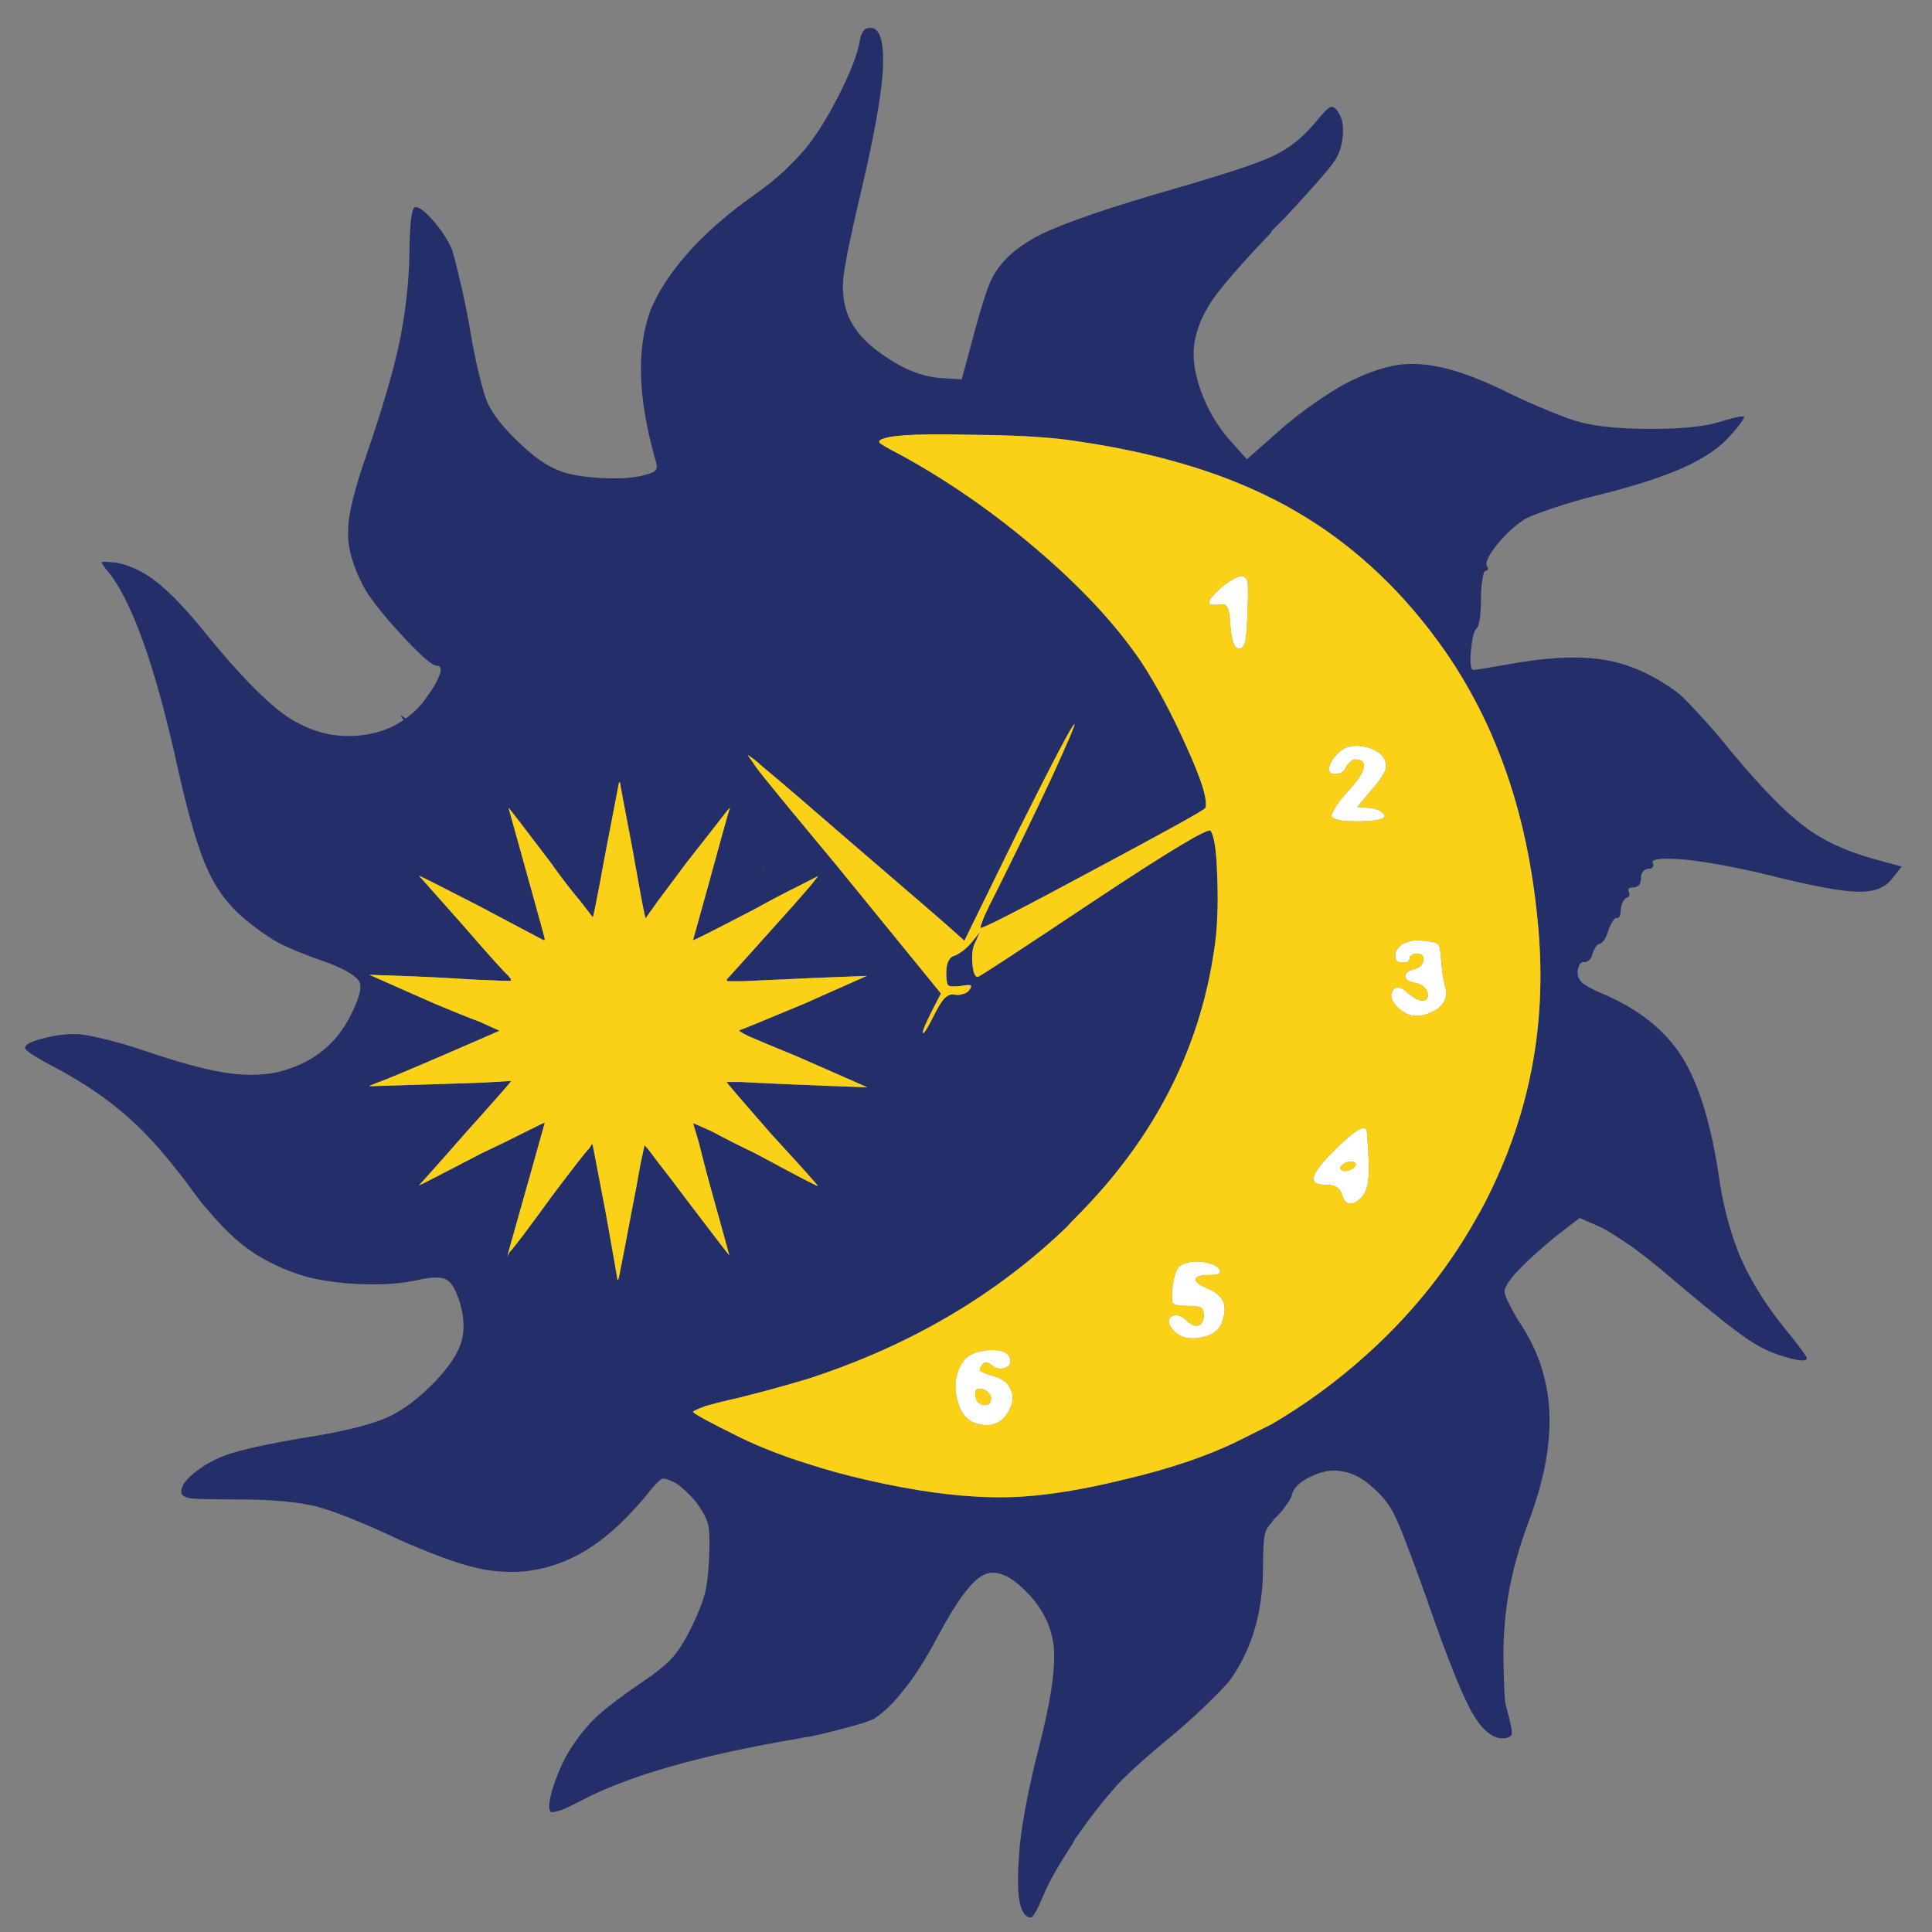 <?xml version="1.0" encoding="utf-8"?>
<!-- Generator: Adobe Illustrator 16.0.0, SVG Export Plug-In . SVG Version: 6.00 Build 0)  -->
<!DOCTYPE svg PUBLIC "-//W3C//DTD SVG 1.1//EN" "http://www.w3.org/Graphics/SVG/1.1/DTD/svg11.dtd">
<svg version="1.1" id="Layer_1" xmlns="http://www.w3.org/2000/svg" xmlns:xlink="http://www.w3.org/1999/xlink" x="0px" y="0px"
	 width="300px" height="300px" viewBox="0 0 300 300" enable-background="new 0 0 300 300" xml:space="preserve">
<rect x="0" y="0" width="300" height="300" fill="#808080" stroke="none"/>
<g>
	<path fill-rule="evenodd" clip-rule="evenodd" fill="#242E69" d="M135.428,4.349c1.325,0.221,1.875,2.483,1.656,6.788
		c-0.332,4.251-1.407,10.238-3.229,17.965c-1.656,6.954-2.621,11.617-2.897,13.991c-0.222,2.262,0.056,4.304,0.827,6.125
		c1.05,2.374,3.064,4.498,6.045,6.375c2.924,1.987,5.877,3.035,8.857,3.145l2.65,0.166l1.739-6.457
		c1.159-4.359,2.097-7.341,2.814-8.94c1.379-2.87,3.973-5.243,7.78-7.121c3.699-1.82,10.736-4.222,21.109-7.201
		c7.45-2.152,12.363-3.78,14.736-4.885c2.429-1.103,4.581-2.758,6.459-4.967c1.267-1.545,2.095-2.429,2.482-2.648
		c0.385-0.221,0.8-0.027,1.242,0.579c0.661,0.883,0.938,2.097,0.828,3.643c-0.11,1.601-0.554,2.979-1.326,4.139
		c-0.828,1.214-3.337,4.084-7.533,8.61c-0.716,0.718-1.463,1.461-2.234,2.234c0,0.055,0,0.11,0,0.167
		c-4.69,4.911-7.782,8.471-9.272,10.678c-1.489,2.208-2.399,4.47-2.731,6.789c-0.276,2.097,0.082,4.525,1.075,7.284
		c1.05,2.815,2.483,5.271,4.307,7.368l2.813,3.146l5.711-5.05c3.093-2.595,6.184-4.774,9.273-6.54
		c3.145-1.655,5.96-2.678,8.443-3.064c2.262-0.33,4.802-0.138,7.617,0.581c2.813,0.718,6.154,2.042,10.017,3.973
		c1.82,0.884,3.753,1.739,5.795,2.567c2.097,0.882,3.698,1.461,4.8,1.738c2.65,0.718,6.349,1.075,11.095,1.075
		c4.745,0,8.277-0.357,10.596-1.075c2.373-0.718,3.644-0.994,3.809-0.828c0.109,0.109-0.055,0.441-0.497,0.993
		c-0.387,0.553-0.909,1.187-1.573,1.905c-1.546,1.82-3.945,3.476-7.201,4.967c-3.312,1.488-7.754,2.924-13.33,4.304
		c-2.482,0.607-4.856,1.296-7.118,2.069c-2.317,0.773-3.78,1.352-4.387,1.738c-1.436,0.94-2.842,2.236-4.224,3.892
		c-1.324,1.71-1.848,2.815-1.571,3.311c0.164,0.22,0.22,0.386,0.164,0.497c-0.054,0.165-0.164,0.249-0.33,0.249
		c-0.222,0-0.387,0.414-0.497,1.242c-0.164,0.828-0.249,1.793-0.249,2.898c0,1.157-0.055,2.207-0.165,3.144
		c-0.11,0.938-0.304,1.519-0.579,1.738c-0.388,0.441-0.662,1.601-0.827,3.478c-0.167,1.931-0.029,2.897,0.413,2.897
		c0.33,0,2.703-0.386,7.12-1.159c5.408-0.883,9.934-0.993,13.577-0.332c3.641,0.663,7.2,2.264,10.677,4.802
		c0.608,0.386,1.739,1.489,3.396,3.311c1.766,1.875,3.531,3.918,5.298,6.126c4.637,5.574,8.417,9.436,11.342,11.59
		c2.815,2.152,6.43,3.835,10.845,5.049l4.221,1.159l-1.573,1.986c-1.102,1.381-2.897,2.015-5.38,1.905
		c-2.484-0.055-6.928-0.883-13.329-2.484c-4.966-1.214-9.382-2.042-13.245-2.483c-3.917-0.332-5.602-0.11-5.05,0.663
		c0.056,0.165,0.028,0.33-0.082,0.497c-0.111,0.165-0.331,0.247-0.663,0.247c-0.276,0-0.551,0.139-0.828,0.414
		c-0.221,0.276-0.331,0.607-0.331,0.995c0,0.441-0.082,0.8-0.248,1.075c-0.276,0.276-0.58,0.415-0.909,0.415
		c-0.332,0-0.58,0.056-0.745,0.166c-0.058,0.165-0.058,0.332,0,0.497c0.109,0.222,0.137,0.414,0.082,0.579
		c-0.056,0.167-0.164,0.276-0.332,0.332c-0.276,0.11-0.496,0.332-0.661,0.663c-0.166,0.386-0.276,0.8-0.332,1.242
		c0,0.386-0.056,0.718-0.166,0.993c-0.164,0.277-0.329,0.359-0.496,0.249c-0.055-0.055-0.222,0.083-0.497,0.414
		c-0.274,0.386-0.522,0.883-0.745,1.489c-0.164,0.607-0.386,1.132-0.661,1.573c-0.331,0.386-0.58,0.581-0.745,0.581
		c-0.167,0-0.359,0.165-0.581,0.496c-0.219,0.332-0.384,0.689-0.495,1.076c-0.056,0.386-0.248,0.718-0.579,0.995
		c-0.276,0.22-0.525,0.303-0.746,0.247c-0.274,0-0.495,0.111-0.663,0.331c-0.164,0.332-0.274,0.718-0.329,1.16
		c0,0.717,0.247,1.297,0.744,1.739s1.518,0.994,3.063,1.655c5.628,2.373,9.767,5.657,12.417,9.852
		c2.649,4.249,4.581,10.597,5.795,19.041c0.661,4.414,1.766,8.47,3.312,12.167c1.656,3.699,3.891,7.286,6.706,10.763
		c2.374,2.926,3.56,4.526,3.56,4.803c0,0.495-0.994,0.47-2.981-0.084c-1.986-0.553-3.726-1.296-5.214-2.234
		c-2.042-1.214-5.987-4.304-11.839-9.271c-1.599-1.381-3.2-2.705-4.801-3.976c-0.718-0.551-1.408-1.074-2.069-1.571
		c-2.429-1.655-4.085-2.705-4.968-3.146l-3.396-1.491l-3.559,2.733c-2.374,1.932-4.36,3.725-5.962,5.38
		c-1.434,1.545-2.15,2.649-2.15,3.311c0,0.276,0.192,0.83,0.58,1.657c0.439,0.882,0.938,1.794,1.488,2.731
		c2.979,4.304,4.61,8.995,4.885,14.075c0.275,5.021-0.745,10.65-3.062,16.886c-1.602,4.196-2.732,8.306-3.396,12.334
		c-0.439,2.981-0.661,5.905-0.661,8.774c0.056,4.362,0.166,6.899,0.332,7.619c0.661,2.429,0.993,3.917,0.993,4.471
		c-0.056,0.551-0.554,0.827-1.491,0.827c-1.656,0-3.282-1.437-4.883-4.307c-1.547-2.869-3.755-8.416-6.623-16.64
		c-0.055-0.221-0.14-0.469-0.248-0.745c-2.484-6.953-4.141-11.258-4.968-12.913c-0.828-1.711-2.042-3.23-3.644-4.553
		c-1.488-1.324-3.034-2.098-4.636-2.318c-1.436-0.276-3.007,0-4.718,0.828c-1.766,0.827-2.76,1.793-2.98,2.897
		c-0.056,0.33-0.331,0.827-0.829,1.49c-0.439,0.661-0.938,1.269-1.488,1.819c-0.387,0.333-0.664,0.664-0.828,0.994
		c-0.551,0.554-0.885,1.104-0.995,1.657c-0.219,0.718-0.329,2.483-0.329,5.299c0,6.566-1.573,12.195-4.719,16.886
		c-0.442,0.718-1.545,1.932-3.312,3.644c-1.601,1.601-3.367,3.228-5.3,4.883c-4.304,3.533-7.395,6.292-9.271,8.28
		c-1.987,2.206-4.167,4.993-6.54,8.359c-0.166,0.333-0.332,0.636-0.496,0.91c-1.988,3.038-3.395,5.492-4.223,7.368
		c-1.104,2.651-1.822,3.976-2.151,3.976c-1.547,0-2.209-2.539-1.987-7.616c0.056-1.215,0.138-2.457,0.247-3.728
		c0.498-4.248,1.437-9.077,2.814-14.485c1.878-7.174,2.706-12.446,2.484-15.813c-0.276-3.421-1.766-6.457-4.471-9.105
		c-2.539-2.539-4.718-3.339-6.538-2.4c-1.823,0.938-4.168,4.109-7.037,9.518c-1.877,3.535-3.616,6.267-5.216,8.198
		c-1.546,2.042-3.092,3.559-4.636,4.553c-0.719,0.387-2.152,0.855-4.307,1.408c-1.765,0.495-3.696,0.964-5.794,1.407
		c-0.552,0.054-1.048,0.136-1.49,0.248c-15.342,2.593-26.657,5.821-33.941,9.685c-1.16,0.607-2.208,1.104-3.146,1.491
		c-0.938,0.274-1.462,0.356-1.573,0.248c-0.441-0.442-0.277-1.85,0.497-4.222c0.828-2.429,1.793-4.445,2.896-6.044
		c1.326-1.985,2.677-3.587,4.057-4.801c1.326-1.215,3.56-2.897,6.707-5.05c2.151-1.438,3.696-2.678,4.635-3.726
		c0.938-0.994,1.933-2.541,2.979-4.637c0.993-2.042,1.684-3.726,2.07-5.05c0.387-1.378,0.634-3.256,0.745-5.629
		c0.11-2.541,0.083-4.25-0.082-5.134c-0.167-0.938-0.635-1.96-1.409-3.062c-0.441-0.718-1.049-1.437-1.82-2.152
		c-0.719-0.717-1.354-1.242-1.905-1.573c-0.993-0.497-1.655-0.717-1.987-0.663c-0.331,0.11-0.854,0.581-1.572,1.409
		c-3.367,4.248-6.623,7.365-9.769,9.354c-3.146,2.042-6.541,3.256-10.183,3.644c-2.76,0.22-5.491-0.028-8.195-0.746
		c-2.759-0.72-6.458-2.098-11.093-4.14c-5.74-2.703-10.072-4.442-12.997-5.214c-2.981-0.718-6.982-1.078-12.004-1.078
		c-3.973,0-6.457-0.055-7.45-0.164c-0.994-0.167-1.49-0.497-1.49-0.994c0-0.994,0.828-2.099,2.483-3.313
		c1.656-1.269,3.56-2.206,5.712-2.813c2.539-0.771,6.733-1.629,12.583-2.567c5.188-0.883,8.996-1.875,11.424-2.979
		c2.429-1.16,4.857-3.008,7.286-5.546c2.042-2.152,3.367-4.139,3.974-5.962c0.552-1.819,0.497-3.861-0.165-6.126
		c-0.607-1.985-1.297-3.2-2.07-3.641c-0.717-0.44-2.042-0.471-3.974-0.084c-2.759,0.663-5.96,0.911-9.603,0.745
		c-3.698-0.164-6.816-0.661-9.354-1.488c-3.312-1.104-6.182-2.596-8.61-4.471c-1.766-1.381-3.642-3.257-5.629-5.631
		c-0.663-0.718-1.324-1.545-1.986-2.483c-3.864-5.298-7.341-9.271-10.432-11.922c-3.09-2.758-6.871-5.324-11.341-7.697
		c-3.035-1.601-4.553-2.594-4.553-2.98c0-0.497,0.856-0.966,2.567-1.408c1.766-0.496,3.504-0.745,5.215-0.745
		c0.883,0,2.346,0.249,4.388,0.745c2.097,0.496,4.194,1.104,6.292,1.822c5.188,1.766,9.299,2.897,12.334,3.394
		c3.036,0.497,5.767,0.497,8.196,0c5.077-1.159,8.802-3.863,11.176-8.112c1.545-2.87,2.152-4.801,1.822-5.795
		c-0.387-0.938-1.987-1.96-4.802-3.063c-3.532-1.214-6.18-2.291-7.947-3.229c-1.767-0.993-3.643-2.347-5.629-4.057
		c-2.374-2.097-4.194-4.663-5.464-7.698c-1.324-2.981-2.759-7.892-4.304-14.736c-3.587-16.447-7.341-26.932-11.259-31.458
		c-0.551-0.718-0.772-1.077-0.662-1.077c0.166-0.11,0.938-0.083,2.317,0.084c2.098,0.387,4.194,1.406,6.292,3.062
		s4.636,4.332,7.616,8.029c4.857,5.961,8.858,10.101,12.004,12.418c3.201,2.264,6.54,3.396,10.017,3.396
		c2.539,0,4.856-0.498,6.954-1.491c0.607-0.332,1.16-0.663,1.656-0.993l-0.496-0.745l0.828,0.496
		c1.214-0.827,2.262-1.877,3.145-3.146c1.105-1.489,1.821-2.731,2.153-3.726c0.276-0.883,0.11-1.324-0.497-1.324
		c-0.718,0-2.594-1.656-5.629-4.967c-3.036-3.311-4.995-5.85-5.878-7.615c-1.601-3.147-2.346-5.934-2.235-8.361
		c0-2.483,0.994-6.54,2.98-12.17c2.318-6.732,3.974-12.39,4.967-16.97c0.939-4.581,1.463-9.134,1.573-13.659
		c0-0.166,0-0.332,0-0.497c0.055-4.636,0.36-6.955,0.911-6.955c0.607-0.055,1.573,0.69,2.897,2.236
		c1.27,1.489,2.208,2.952,2.814,4.387c0.055,0.11,0.083,0.221,0.083,0.332c0.277,0.828,0.634,2.234,1.076,4.222
		c0.552,2.208,1.048,4.553,1.491,7.036c0.385,2.429,0.854,4.83,1.406,7.204c0.552,2.317,1.021,3.945,1.407,4.883
		c0.829,1.822,2.374,3.809,4.637,5.961c2.262,2.262,4.359,3.78,6.291,4.553c1.49,0.661,3.725,1.075,6.705,1.242
		c2.926,0.165,5.244,0,6.955-0.496c0.882-0.222,1.406-0.471,1.573-0.746c0.222-0.276,0.222-0.746,0-1.408
		c-2.759-9.548-3.035-17.328-0.828-23.345c1.214-2.979,3.2-6.016,5.96-9.106c2.704-3.035,6.209-6.072,10.514-9.106
		c1.268-0.883,2.676-2.015,4.222-3.394c1.434-1.381,2.566-2.566,3.394-3.561c1.71-2.097,3.451-4.885,5.216-8.361
		c1.766-3.533,2.813-6.209,3.145-8.029c0.167-1.05,0.414-1.712,0.746-1.987C134.406,4.404,134.82,4.294,135.428,4.349z
		 M73.754,152.118c-4.415-0.276-8.278-0.469-11.589-0.579l-4.802-0.166l10.1,4.471c2.759,1.159,5.16,2.124,7.202,2.897l2.897,1.324
		c-0.11,0.055-3.035,1.324-8.775,3.808c-5.63,2.429-9.079,3.864-10.348,4.306c-0.717,0.274-1.076,0.441-1.076,0.496
		c0.11,0,2.787-0.082,8.03-0.249c5.739-0.165,9.548-0.302,11.424-0.414l2.567-0.164c0,0.109-2.4,2.842-7.203,8.195
		c-1.876,2.152-3.532,4.03-4.968,5.629l-2.152,2.4c0.111,0,3.339-1.655,9.687-4.968c2.704-1.268,5.021-2.4,6.954-3.392
		c1.876-0.938,2.842-1.407,2.897-1.407c0,0.054-1.877,6.732-5.63,20.032l-0.166,0.746l0.332-0.664
		c0.496-0.44,2.649-3.284,6.456-8.525c3.478-4.638,5.438-7.148,5.878-7.535l0.414-0.661c0.11,0,0.166,0.056,0.166,0.166
		l1.987,10.348c1.214,6.789,1.821,10.267,1.821,10.431c0.109,0.33,0.275-0.192,0.497-1.571c0.275-1.326,0.854-4.334,1.738-9.025
		c0.552-2.759,0.993-5.133,1.325-7.117l0.663-3.064c0.109,0,0.772,0.828,1.985,2.483c1.271,1.601,2.789,3.588,4.554,5.961
		c4.36,5.739,6.567,8.608,6.623,8.608c0-0.056-0.938-3.448-2.813-10.182c-0.774-2.815-1.409-5.244-1.905-7.286l-0.911-3.062
		l2.979,1.325c1.821,0.991,4.057,2.124,6.706,3.392c6.457,3.479,9.687,5.162,9.687,5.05c0.11,0-2.264-2.647-7.121-7.946
		c-4.691-5.354-7.037-8.084-7.037-8.196h0.662c0.497,0,0.993,0,1.491,0c4.249,0.222,8.583,0.414,12.997,0.581l6.705,0.247
		l-10.927-4.8c-3.643-1.491-6.154-2.539-7.532-3.147c-1.105-0.551-1.574-0.854-1.409-0.91c0.111,0,3.478-1.379,10.1-4.139
		l9.686-4.305c-0.11,0-2.897,0.11-8.361,0.33l-10.928,0.498c-1.325,0-2.041,0-2.152,0c-0.221,0-0.332-0.084-0.332-0.249
		c0.276-0.276,3.725-4.111,10.348-11.507c1.104-1.27,2.044-2.345,2.814-3.229c0.664-0.828,0.995-1.269,0.995-1.324l-2.897,1.491
		c-1.932,0.938-4.194,2.125-6.789,3.559c-6.457,3.368-9.686,4.995-9.686,4.884l2.483-8.939c1.656-6.072,2.731-9.934,3.229-11.589
		c0-0.112-0.608,0.633-1.823,2.234c-1.324,1.711-2.924,3.753-4.8,6.126c-1.767,2.374-3.312,4.443-4.638,6.209l-1.82,2.566
		c-0.109-0.11-0.772-3.615-1.987-10.513c-1.325-6.899-1.987-10.432-1.987-10.598c-0.11-0.109-0.192,0.055-0.248,0.497l-1.988,10.348
		c-1.214,6.623-1.875,9.989-1.987,10.101l-1.986-2.567c-1.326-1.544-2.871-3.559-4.637-6.042c-4.304-5.685-6.458-8.472-6.458-8.36
		l2.815,10.099c1.876,6.733,2.814,10.155,2.814,10.266c0,0.11-0.028,0.165-0.083,0.165c-0.11,0-0.302-0.083-0.579-0.247
		c-0.331-0.167-3.56-1.877-9.686-5.133c-6.015-3.09-9.078-4.636-9.189-4.636l6.541,7.368c4.304,4.967,6.76,7.698,7.367,8.196
		c0.111,0.221,0.221,0.357,0.332,0.414c0.055,0.221,0.055,0.33,0,0.33C79.19,152.34,77.34,152.283,73.754,152.118z M198.262,77.778
		c-0.332-0.166-0.606-0.303-0.828-0.415c-8.335-4.194-18.435-7.146-30.299-8.857c-3.699-0.606-9.16-0.938-16.392-0.993
		c-7.176-0.167-11.59,0-13.245,0.497c-0.829,0.22-1.132,0.469-0.911,0.745c0.277,0.275,1.325,0.883,3.145,1.82
		c7.396,4.029,14.516,8.969,21.359,14.819c6.844,5.85,12.197,11.617,16.062,17.302c2.426,3.697,4.8,8.139,7.118,13.327
		c2.318,5.077,3.284,8.224,2.897,9.438c-0.165,0.329-5.988,3.559-17.468,9.685c-11.479,6.182-17.302,9.161-17.466,8.941
		c-0.056-0.057,0.137-0.635,0.578-1.74c0.553-1.214,1.188-2.511,1.904-3.89c2.76-5.519,5.547-11.259,8.361-17.22
		c2.76-6.014,4.002-8.939,3.725-8.774c-0.386,0.221-3.338,5.85-8.857,16.888l-8.195,16.722l-1.573-1.407
		c-1.214-1.104-6.485-5.658-15.811-13.66c-7.121-6.182-11.757-10.156-13.909-11.921c-0.608-0.551-1.022-0.91-1.242-1.075
		c-0.663-0.498-1.022-0.745-1.077-0.745c0,0.055,0.249,0.414,0.746,1.075c0.167,0.331,0.69,1.049,1.573,2.154
		c1.987,2.483,5.74,7.037,11.258,13.659l16.392,20.116l-1.408,2.732c-0.938,1.876-1.408,2.979-1.408,3.312
		c0.055,0.441,0.663-0.496,1.821-2.815c0.663-1.324,1.216-2.179,1.655-2.565c0.498-0.441,0.995-0.608,1.491-0.497
		c0.387,0.11,0.801,0.083,1.242-0.083c0.387-0.056,0.718-0.248,0.993-0.58c0.277-0.386,0.36-0.635,0.25-0.745
		c-0.165-0.109-0.718-0.082-1.656,0.083c-0.938,0.111-1.545,0.084-1.82-0.083c-0.222-0.22-0.332-0.854-0.332-1.903
		c0-1.6,0.442-2.51,1.324-2.732c0.883-0.386,1.739-1.05,2.566-1.987l1.325-1.656l-0.745,1.656c-0.388,0.718-0.522,1.766-0.414,3.146
		c0.11,1.434,0.384,2.153,0.829,2.153c0.22,0,6.208-3.918,17.964-11.756c11.81-7.836,17.88-11.479,18.212-10.928
		c0.553,0.883,0.882,3.036,0.992,6.458c0.167,3.586,0.11,6.87-0.165,9.852c-1.93,16.612-9.245,31.237-21.938,43.875
		c-0.387,0.387-0.773,0.8-1.159,1.242c-10.983,10.595-24.338,18.46-40.067,23.594c-3.642,1.102-7.367,2.124-11.176,3.062
		c-1.986,0.441-3.641,0.855-4.967,1.242c-1.324,0.495-1.959,0.8-1.903,0.91c0.221,0.33,2.621,1.629,7.202,3.892
		c3.146,1.545,6.76,2.953,10.845,4.222c2.704,0.884,5.63,1.684,8.776,2.4c7.836,1.822,14.817,2.731,20.944,2.731
		c5.299,0,11.646-0.909,19.04-2.731c7.341-1.711,13.467-3.809,18.379-6.292c1.546-0.771,3.09-1.545,4.636-2.318
		c6.512-3.807,12.527-8.444,18.046-13.906c5.521-5.519,10.101-11.536,13.743-18.047c0.773-1.326,1.49-2.677,2.152-4.057
		c3.255-6.678,5.491-13.521,6.706-20.531c1.214-6.954,1.436-14.238,0.662-21.855c-0.938-9.548-2.927-18.156-5.962-25.828
		c-2.979-7.672-7.092-14.68-12.334-21.028C214.101,88.182,206.704,82.138,198.262,77.778z M118.789,134.982h-0.332v0.083
		L118.789,134.982z"/>
	<path fill-rule="evenodd" clip-rule="evenodd" fill="#FFFFFF" d="M189.155,91.686c0.605-0.606,1.242-1.104,1.903-1.491
		c0.717-0.441,1.241-0.688,1.573-0.744c0.605,0,0.965,0.302,1.077,0.911c0.108,0.606,0.108,2.152,0,4.635
		c-0.058,2.262-0.167,3.78-0.332,4.553c-0.221,0.773-0.524,1.159-0.911,1.159c-0.44,0-0.745-0.276-0.909-0.828
		c-0.222-0.496-0.388-1.38-0.498-2.649c-0.056-1.103-0.165-1.958-0.331-2.566c-0.221-0.551-0.469-0.828-0.744-0.828
		c-1.38,0.167-2.126,0.11-2.236-0.165C187.637,93.341,188.105,92.679,189.155,91.686z M206.788,126.787
		c-0.11-0.167,0.083-0.635,0.58-1.408c0.44-0.771,1.104-1.628,1.986-2.566c1.435-1.546,2.234-2.731,2.399-3.559
		c0.167-0.884-0.274-1.326-1.324-1.326c-0.275,0-0.523,0.139-0.744,0.414c-0.331,0.222-0.553,0.471-0.663,0.745
		c-0.221,0.663-0.717,1.022-1.489,1.077c-0.771,0.109-1.16-0.167-1.16-0.828c0-0.276,0.11-0.608,0.331-0.994
		c0.222-0.442,0.526-0.855,0.911-1.242c1.104-1.214,2.65-1.572,4.637-1.076c1.986,0.552,2.979,1.574,2.979,3.063
		c0,0.663-0.772,1.877-2.318,3.643l-2.151,2.566l1.987,0.167c0.551,0.054,1.049,0.192,1.489,0.414
		c0.388,0.275,0.635,0.497,0.745,0.661c0.222,0.608-1.021,0.938-3.726,0.995C208.609,127.587,207.118,127.338,206.788,126.787z
		 M216.639,148.558c-0.056-0.606,0.249-1.214,0.91-1.82c0.277-0.221,0.746-0.414,1.408-0.579c0.716-0.167,1.406-0.194,2.07-0.083
		c1.214,0.111,1.957,0.276,2.233,0.498c0.277,0.33,0.442,1.075,0.497,2.234c0.11,1.711,0.332,3.201,0.662,4.471
		c0.442,1.82-0.33,3.146-2.318,3.974c-1.931,0.884-3.614,0.607-5.049-0.828c-1.05-1.049-1.297-1.931-0.745-2.649
		c0.497-0.717,1.297-0.551,2.4,0.497c0.886,0.772,1.629,1.132,2.237,1.077c0.605,0,0.854-0.387,0.743-1.16
		c-0.11-0.387-0.33-0.718-0.661-0.992c-0.387-0.332-0.828-0.525-1.325-0.58c-0.938-0.166-1.436-0.497-1.49-0.994
		c-0.055-0.496,0.414-0.882,1.407-1.159c0.828-0.165,1.297-0.606,1.408-1.324c0.109-0.718-0.249-1.077-1.077-1.077
		c-0.277,0-0.524,0.083-0.746,0.249c-0.219,0.11-0.329,0.275-0.329,0.496c0,0.222-0.11,0.414-0.332,0.579
		c-0.222,0.056-0.496,0.084-0.827,0.084C217.053,149.47,216.695,149.166,216.639,148.558z M184.353,196.075
		c0.607-0.164,1.299-0.218,2.07-0.164c1.546,0.164,2.511,0.551,2.897,1.16c0.387,0.605-0.082,0.91-1.407,0.91
		c-1.379,0-2.126,0.192-2.236,0.579c-0.165,0.387,0.359,0.855,1.573,1.408c1.27,0.495,2.126,1.13,2.566,1.901
		c0.442,0.773,0.469,1.766,0.084,2.98c-0.332,1.601-1.573,2.568-3.726,2.897c-2.044,0.276-3.506-0.303-4.388-1.737
		c-0.496-0.718-0.414-1.269,0.249-1.655c0.661-0.276,1.352-0.082,2.069,0.579c0.718,0.717,1.353,1.021,1.903,0.912
		c0.606-0.167,0.911-0.72,0.911-1.658c0-0.606-0.166-0.993-0.497-1.158c-0.332-0.164-1.021-0.248-2.07-0.248
		c-1.214,0-1.958-0.139-2.234-0.415c-0.166-0.22-0.192-0.938-0.082-2.152c0.056-0.661,0.164-1.324,0.33-1.987
		c0.221-0.715,0.442-1.215,0.663-1.489C183.304,196.462,183.746,196.244,184.353,196.075z M208.856,181.838
		c0.332,0,0.636-0.082,0.912-0.248c0.33-0.165,0.552-0.333,0.661-0.497c0.167-0.164,0.167-0.332,0-0.497
		c-0.164-0.166-0.386-0.248-0.661-0.248c-0.276,0-0.58,0.082-0.912,0.248c-0.274,0.165-0.496,0.333-0.661,0.497
		c-0.111,0.164-0.111,0.332,0,0.497C208.36,181.756,208.582,181.838,208.856,181.838z M206.126,183.99
		c-1.601,0-2.319-0.358-2.151-1.077c0.108-0.827,1.102-2.179,2.979-4.055c3.476-3.479,5.243-4.499,5.298-3.063
		c0.274,3.256,0.359,5.603,0.248,7.036c-0.11,1.323-0.414,2.291-0.911,2.896c-0.718,0.827-1.381,1.214-1.987,1.16
		c-0.551,0-0.964-0.469-1.241-1.406C208.084,184.487,207.34,183.99,206.126,183.99z M152.234,212.882
		c0.164,0.166,0.965,0.469,2.399,0.911c1.159,0.385,1.932,1.049,2.318,1.986c0.386,0.884,0.386,1.766,0,2.649
		c-0.993,2.428-2.733,3.31-5.216,2.648c-1.601-0.44-2.649-1.739-3.145-3.892c-0.497-2.262-0.167-4.193,0.993-5.795
		c0.662-0.992,1.96-1.573,3.892-1.737c1.875-0.11,2.979,0.276,3.312,1.158c0.274,0.773,0.055,1.299-0.664,1.573
		c-0.772,0.276-1.489,0.138-2.151-0.413c-0.718-0.553-1.214-0.553-1.49,0C152.15,212.413,152.066,212.715,152.234,212.882z
		 M153.476,216.276c-0.222-0.276-0.524-0.469-0.912-0.579c-0.497-0.112-0.827-0.057-0.992,0.164
		c-0.166,0.166-0.195,0.497-0.083,0.994c0.109,0.771,0.552,1.214,1.324,1.324c0.718,0.057,1.077-0.303,1.077-1.076
		C153.89,216.773,153.75,216.496,153.476,216.276z"/>
	<path fill-rule="evenodd" clip-rule="evenodd" fill="#FBD118" d="M73.754,152.118c3.586,0.165,5.436,0.222,5.546,0.165
		c0.055,0,0.055-0.109,0-0.33c-0.11-0.057-0.22-0.193-0.332-0.414c-0.607-0.498-3.063-3.229-7.367-8.196l-6.541-7.368
		c0.111,0,3.174,1.546,9.189,4.636c6.126,3.256,9.355,4.967,9.686,5.133c0.277,0.165,0.469,0.247,0.579,0.247
		c0.055,0,0.083-0.055,0.083-0.165c0-0.11-0.938-3.533-2.814-10.266l-2.815-10.099c0-0.112,2.153,2.675,6.458,8.36
		c1.766,2.484,3.311,4.498,4.637,6.042l1.986,2.567c0.111-0.112,0.772-3.478,1.987-10.101l1.988-10.348
		c0.055-0.441,0.137-0.606,0.248-0.497c0,0.166,0.662,3.698,1.987,10.598c1.214,6.897,1.877,10.403,1.987,10.513l1.82-2.566
		c1.327-1.766,2.872-3.835,4.638-6.209c1.875-2.374,3.476-4.416,4.8-6.126c1.214-1.601,1.823-2.346,1.823-2.234
		c-0.498,1.655-1.573,5.518-3.229,11.589l-2.483,8.939c0,0.11,3.229-1.517,9.686-4.884c2.595-1.434,4.857-2.621,6.789-3.559
		l2.897-1.491c0,0.055-0.332,0.496-0.995,1.324c-0.771,0.885-1.71,1.96-2.814,3.229c-6.623,7.396-10.071,11.23-10.348,11.507
		c0,0.165,0.11,0.249,0.332,0.249c0.111,0,0.828,0,2.152,0l10.928-0.498c5.463-0.22,8.251-0.33,8.361-0.33l-9.686,4.305
		c-6.623,2.76-9.989,4.139-10.1,4.139c-0.166,0.056,0.304,0.359,1.409,0.91c1.378,0.608,3.889,1.656,7.532,3.147l10.927,4.8
		l-6.705-0.247c-4.414-0.167-8.748-0.359-12.997-0.581c-0.498,0-0.994,0-1.491,0h-0.662c0,0.112,2.345,2.843,7.037,8.196
		c4.857,5.299,7.231,7.946,7.121,7.946c0,0.112-3.229-1.57-9.687-5.05c-2.649-1.268-4.885-2.4-6.706-3.392l-2.979-1.325l0.911,3.062
		c0.496,2.042,1.131,4.471,1.905,7.286c1.875,6.733,2.813,10.126,2.813,10.182c-0.055,0-2.262-2.869-6.623-8.608
		c-1.765-2.373-3.282-4.36-4.554-5.961c-1.212-1.655-1.875-2.483-1.985-2.483l-0.663,3.064c-0.332,1.984-0.772,4.358-1.325,7.117
		c-0.884,4.691-1.463,7.699-1.738,9.025c-0.222,1.379-0.388,1.901-0.497,1.571c0-0.164-0.607-3.642-1.821-10.431l-1.987-10.348
		c0-0.11-0.055-0.166-0.166-0.166l-0.414,0.661c-0.441,0.387-2.401,2.897-5.878,7.535c-3.807,5.241-5.96,8.085-6.456,8.525
		l-0.332,0.664l0.166-0.746c3.753-13.3,5.63-19.979,5.63-20.032c-0.055,0-1.021,0.469-2.897,1.407
		c-1.932,0.991-4.25,2.124-6.954,3.392c-6.347,3.313-9.575,4.968-9.687,4.968l2.152-2.4c1.436-1.599,3.091-3.477,4.968-5.629
		c4.802-5.354,7.203-8.086,7.203-8.195l-2.567,0.164c-1.875,0.112-5.685,0.249-11.424,0.414c-5.243,0.167-7.92,0.249-8.03,0.249
		c0-0.055,0.359-0.222,1.076-0.496c1.27-0.441,4.718-1.877,10.348-4.306c5.74-2.483,8.665-3.753,8.775-3.808l-2.897-1.324
		c-2.042-0.773-4.442-1.738-7.202-2.897l-10.1-4.471l4.802,0.166C65.476,151.649,69.339,151.842,73.754,152.118z M189.155,91.686
		c-1.05,0.993-1.519,1.655-1.408,1.987c0.11,0.275,0.856,0.331,2.236,0.165c0.275,0,0.523,0.277,0.744,0.828
		c0.166,0.608,0.275,1.463,0.331,2.566c0.11,1.269,0.276,2.154,0.498,2.649c0.164,0.552,0.469,0.828,0.909,0.828
		c0.387,0,0.69-0.386,0.911-1.159c0.165-0.773,0.274-2.291,0.332-4.553c0.108-2.483,0.108-4.029,0-4.635
		c-0.112-0.608-0.472-0.911-1.077-0.911c-0.332,0.055-0.856,0.302-1.573,0.744C190.397,90.582,189.761,91.08,189.155,91.686z
		 M198.262,77.778c8.442,4.36,15.839,10.404,22.186,18.129c5.242,6.348,9.354,13.356,12.334,21.028
		c3.035,7.672,5.023,16.28,5.962,25.828c0.773,7.617,0.552,14.901-0.662,21.855c-1.215,7.01-3.451,13.854-6.706,20.531
		c-0.662,1.38-1.379,2.73-2.152,4.057c-3.643,6.511-8.223,12.528-13.743,18.047c-5.519,5.462-11.534,10.1-18.046,13.906
		c-1.546,0.773-3.09,1.547-4.636,2.318c-4.912,2.483-11.038,4.581-18.379,6.292c-7.395,1.822-13.741,2.731-19.04,2.731
		c-6.126,0-13.108-0.909-20.944-2.731c-3.146-0.717-6.072-1.517-8.776-2.4c-4.085-1.269-7.699-2.677-10.845-4.222
		c-4.581-2.263-6.98-3.562-7.202-3.892c-0.056-0.11,0.579-0.415,1.903-0.91c1.326-0.387,2.981-0.801,4.967-1.242
		c3.809-0.938,7.534-1.96,11.176-3.062c15.729-5.134,29.084-12.999,40.067-23.594c0.386-0.442,0.772-0.855,1.159-1.242
		c12.692-12.639,20.008-27.264,21.938-43.875c0.275-2.981,0.332-6.266,0.165-9.852c-0.11-3.421-0.439-5.575-0.992-6.458
		c-0.332-0.552-6.402,3.091-18.212,10.928c-11.756,7.837-17.744,11.756-17.964,11.756c-0.444,0-0.719-0.719-0.829-2.153
		c-0.109-1.381,0.026-2.429,0.414-3.146l0.745-1.656l-1.325,1.656c-0.827,0.938-1.683,1.601-2.566,1.987
		c-0.882,0.222-1.324,1.132-1.324,2.732c0,1.049,0.11,1.684,0.332,1.903c0.275,0.167,0.883,0.194,1.82,0.083
		c0.938-0.165,1.491-0.192,1.656-0.083c0.11,0.11,0.027,0.359-0.25,0.745c-0.274,0.332-0.606,0.524-0.993,0.58
		c-0.441,0.166-0.854,0.193-1.242,0.083c-0.496-0.111-0.993,0.056-1.491,0.497c-0.439,0.387-0.993,1.241-1.655,2.565
		c-1.158,2.319-1.766,3.257-1.821,2.815c0-0.332,0.47-1.436,1.408-3.312l1.408-2.732l-16.392-20.116
		c-5.519-6.623-9.271-11.176-11.258-13.659c-0.883-1.104-1.407-1.823-1.573-2.154c-0.497-0.662-0.746-1.021-0.746-1.075
		c0.055,0,0.414,0.247,1.077,0.745c0.22,0.165,0.633,0.524,1.242,1.075c2.152,1.766,6.788,5.74,13.909,11.921
		c9.326,8.001,14.597,12.555,15.811,13.66l1.573,1.407l8.195-16.722c5.52-11.038,8.472-16.667,8.857-16.888
		c0.277-0.165-0.965,2.76-3.725,8.774c-2.814,5.961-5.602,11.702-8.361,17.22c-0.717,1.379-1.352,2.676-1.904,3.89
		c-0.441,1.104-0.634,1.683-0.578,1.74c0.164,0.22,5.987-2.76,17.466-8.941c11.479-6.126,17.303-9.355,17.468-9.685
		c0.387-1.214-0.579-4.361-2.897-9.438c-2.318-5.188-4.692-9.63-7.118-13.327c-3.864-5.685-9.218-11.453-16.062-17.302
		c-6.843-5.851-13.963-10.79-21.359-14.819c-1.82-0.938-2.868-1.545-3.145-1.82c-0.221-0.276,0.083-0.525,0.911-0.745
		c1.655-0.497,6.069-0.663,13.245-0.497c7.231,0.055,12.692,0.386,16.392,0.993c11.864,1.711,21.964,4.663,30.299,8.857
		C197.655,77.475,197.93,77.612,198.262,77.778z M206.788,126.787c0.33,0.552,1.821,0.801,4.47,0.746
		c2.705-0.057,3.947-0.387,3.726-0.995c-0.11-0.165-0.357-0.386-0.745-0.661c-0.44-0.222-0.938-0.359-1.489-0.414l-1.987-0.167
		l2.151-2.566c1.546-1.766,2.318-2.98,2.318-3.643c0-1.489-0.993-2.511-2.979-3.063c-1.986-0.496-3.532-0.139-4.637,1.076
		c-0.385,0.386-0.689,0.8-0.911,1.242c-0.221,0.386-0.331,0.718-0.331,0.994c0,0.662,0.389,0.938,1.16,0.828
		c0.772-0.055,1.269-0.414,1.489-1.077c0.11-0.274,0.332-0.523,0.663-0.745c0.221-0.275,0.469-0.414,0.744-0.414
		c1.05,0,1.491,0.442,1.324,1.326c-0.165,0.828-0.965,2.013-2.399,3.559c-0.883,0.938-1.546,1.794-1.986,2.566
		C206.871,126.151,206.678,126.62,206.788,126.787z M153.476,216.276c0.274,0.22,0.414,0.497,0.414,0.827
		c0,0.773-0.359,1.133-1.077,1.076c-0.772-0.11-1.215-0.553-1.324-1.324c-0.112-0.497-0.083-0.828,0.083-0.994
		c0.165-0.221,0.495-0.276,0.992-0.164C152.951,215.808,153.254,216,153.476,216.276z M152.234,212.882
		c-0.168-0.167-0.084-0.469,0.247-0.91c0.276-0.553,0.772-0.553,1.49,0c0.662,0.551,1.379,0.689,2.151,0.413
		c0.719-0.274,0.938-0.8,0.664-1.573c-0.332-0.882-1.437-1.269-3.312-1.158c-1.932,0.164-3.229,0.745-3.892,1.737
		c-1.159,1.602-1.49,3.533-0.993,5.795c0.496,2.152,1.544,3.451,3.145,3.892c2.482,0.661,4.223-0.221,5.216-2.648
		c0.386-0.884,0.386-1.766,0-2.649c-0.387-0.938-1.159-1.602-2.318-1.986C153.199,213.351,152.398,213.048,152.234,212.882z
		 M206.126,183.99c1.214,0,1.958,0.497,2.234,1.491c0.277,0.938,0.69,1.406,1.241,1.406c0.606,0.054,1.27-0.333,1.987-1.16
		c0.497-0.605,0.801-1.573,0.911-2.896c0.111-1.434,0.026-3.78-0.248-7.036c-0.055-1.436-1.822-0.415-5.298,3.063
		c-1.878,1.876-2.871,3.228-2.979,4.055C203.807,183.632,204.525,183.99,206.126,183.99z M208.856,181.838
		c-0.274,0-0.496-0.082-0.661-0.248c-0.111-0.165-0.111-0.333,0-0.497c0.165-0.164,0.387-0.332,0.661-0.497
		c0.332-0.166,0.636-0.248,0.912-0.248c0.275,0,0.497,0.082,0.661,0.248c0.167,0.165,0.167,0.333,0,0.497
		c-0.109,0.164-0.331,0.332-0.661,0.497C209.492,181.756,209.188,181.838,208.856,181.838z M184.353,196.075
		c-0.606,0.169-1.049,0.387-1.323,0.663c-0.221,0.274-0.442,0.774-0.663,1.489c-0.166,0.663-0.274,1.326-0.33,1.987
		c-0.11,1.215-0.084,1.933,0.082,2.152c0.276,0.276,1.021,0.415,2.234,0.415c1.05,0,1.738,0.084,2.07,0.248
		c0.331,0.165,0.497,0.552,0.497,1.158c0,0.938-0.305,1.491-0.911,1.658c-0.551,0.109-1.186-0.195-1.903-0.912
		c-0.718-0.661-1.408-0.855-2.069-0.579c-0.663,0.387-0.745,0.938-0.249,1.655c0.882,1.435,2.344,2.014,4.388,1.737
		c2.152-0.329,3.394-1.297,3.726-2.897c0.385-1.215,0.358-2.207-0.084-2.98c-0.44-0.771-1.297-1.406-2.566-1.901
		c-1.214-0.553-1.738-1.021-1.573-1.408c0.11-0.387,0.857-0.579,2.236-0.579c1.325,0,1.794-0.305,1.407-0.91
		c-0.387-0.609-1.352-0.996-2.897-1.16C185.651,195.857,184.96,195.911,184.353,196.075z M216.639,148.558
		c0.057,0.608,0.414,0.912,1.077,0.912c0.331,0,0.605-0.028,0.827-0.084c0.222-0.165,0.332-0.357,0.332-0.579
		c0-0.221,0.11-0.386,0.329-0.496c0.222-0.167,0.469-0.249,0.746-0.249c0.828,0,1.187,0.359,1.077,1.077
		c-0.111,0.718-0.58,1.159-1.408,1.324c-0.993,0.277-1.462,0.663-1.407,1.159c0.055,0.497,0.553,0.828,1.49,0.994
		c0.497,0.055,0.938,0.248,1.325,0.58c0.331,0.274,0.551,0.605,0.661,0.992c0.11,0.773-0.138,1.16-0.743,1.16
		c-0.608,0.055-1.352-0.305-2.237-1.077c-1.104-1.048-1.903-1.214-2.4-0.497c-0.552,0.719-0.305,1.601,0.745,2.649
		c1.435,1.436,3.118,1.712,5.049,0.828c1.988-0.828,2.761-2.153,2.318-3.974c-0.33-1.27-0.552-2.76-0.662-4.471
		c-0.055-1.159-0.22-1.904-0.497-2.234c-0.276-0.222-1.02-0.387-2.233-0.498c-0.664-0.11-1.354-0.083-2.07,0.083
		c-0.662,0.166-1.131,0.358-1.408,0.579C216.888,147.343,216.583,147.952,216.639,148.558z"/>
</g>
</svg>
